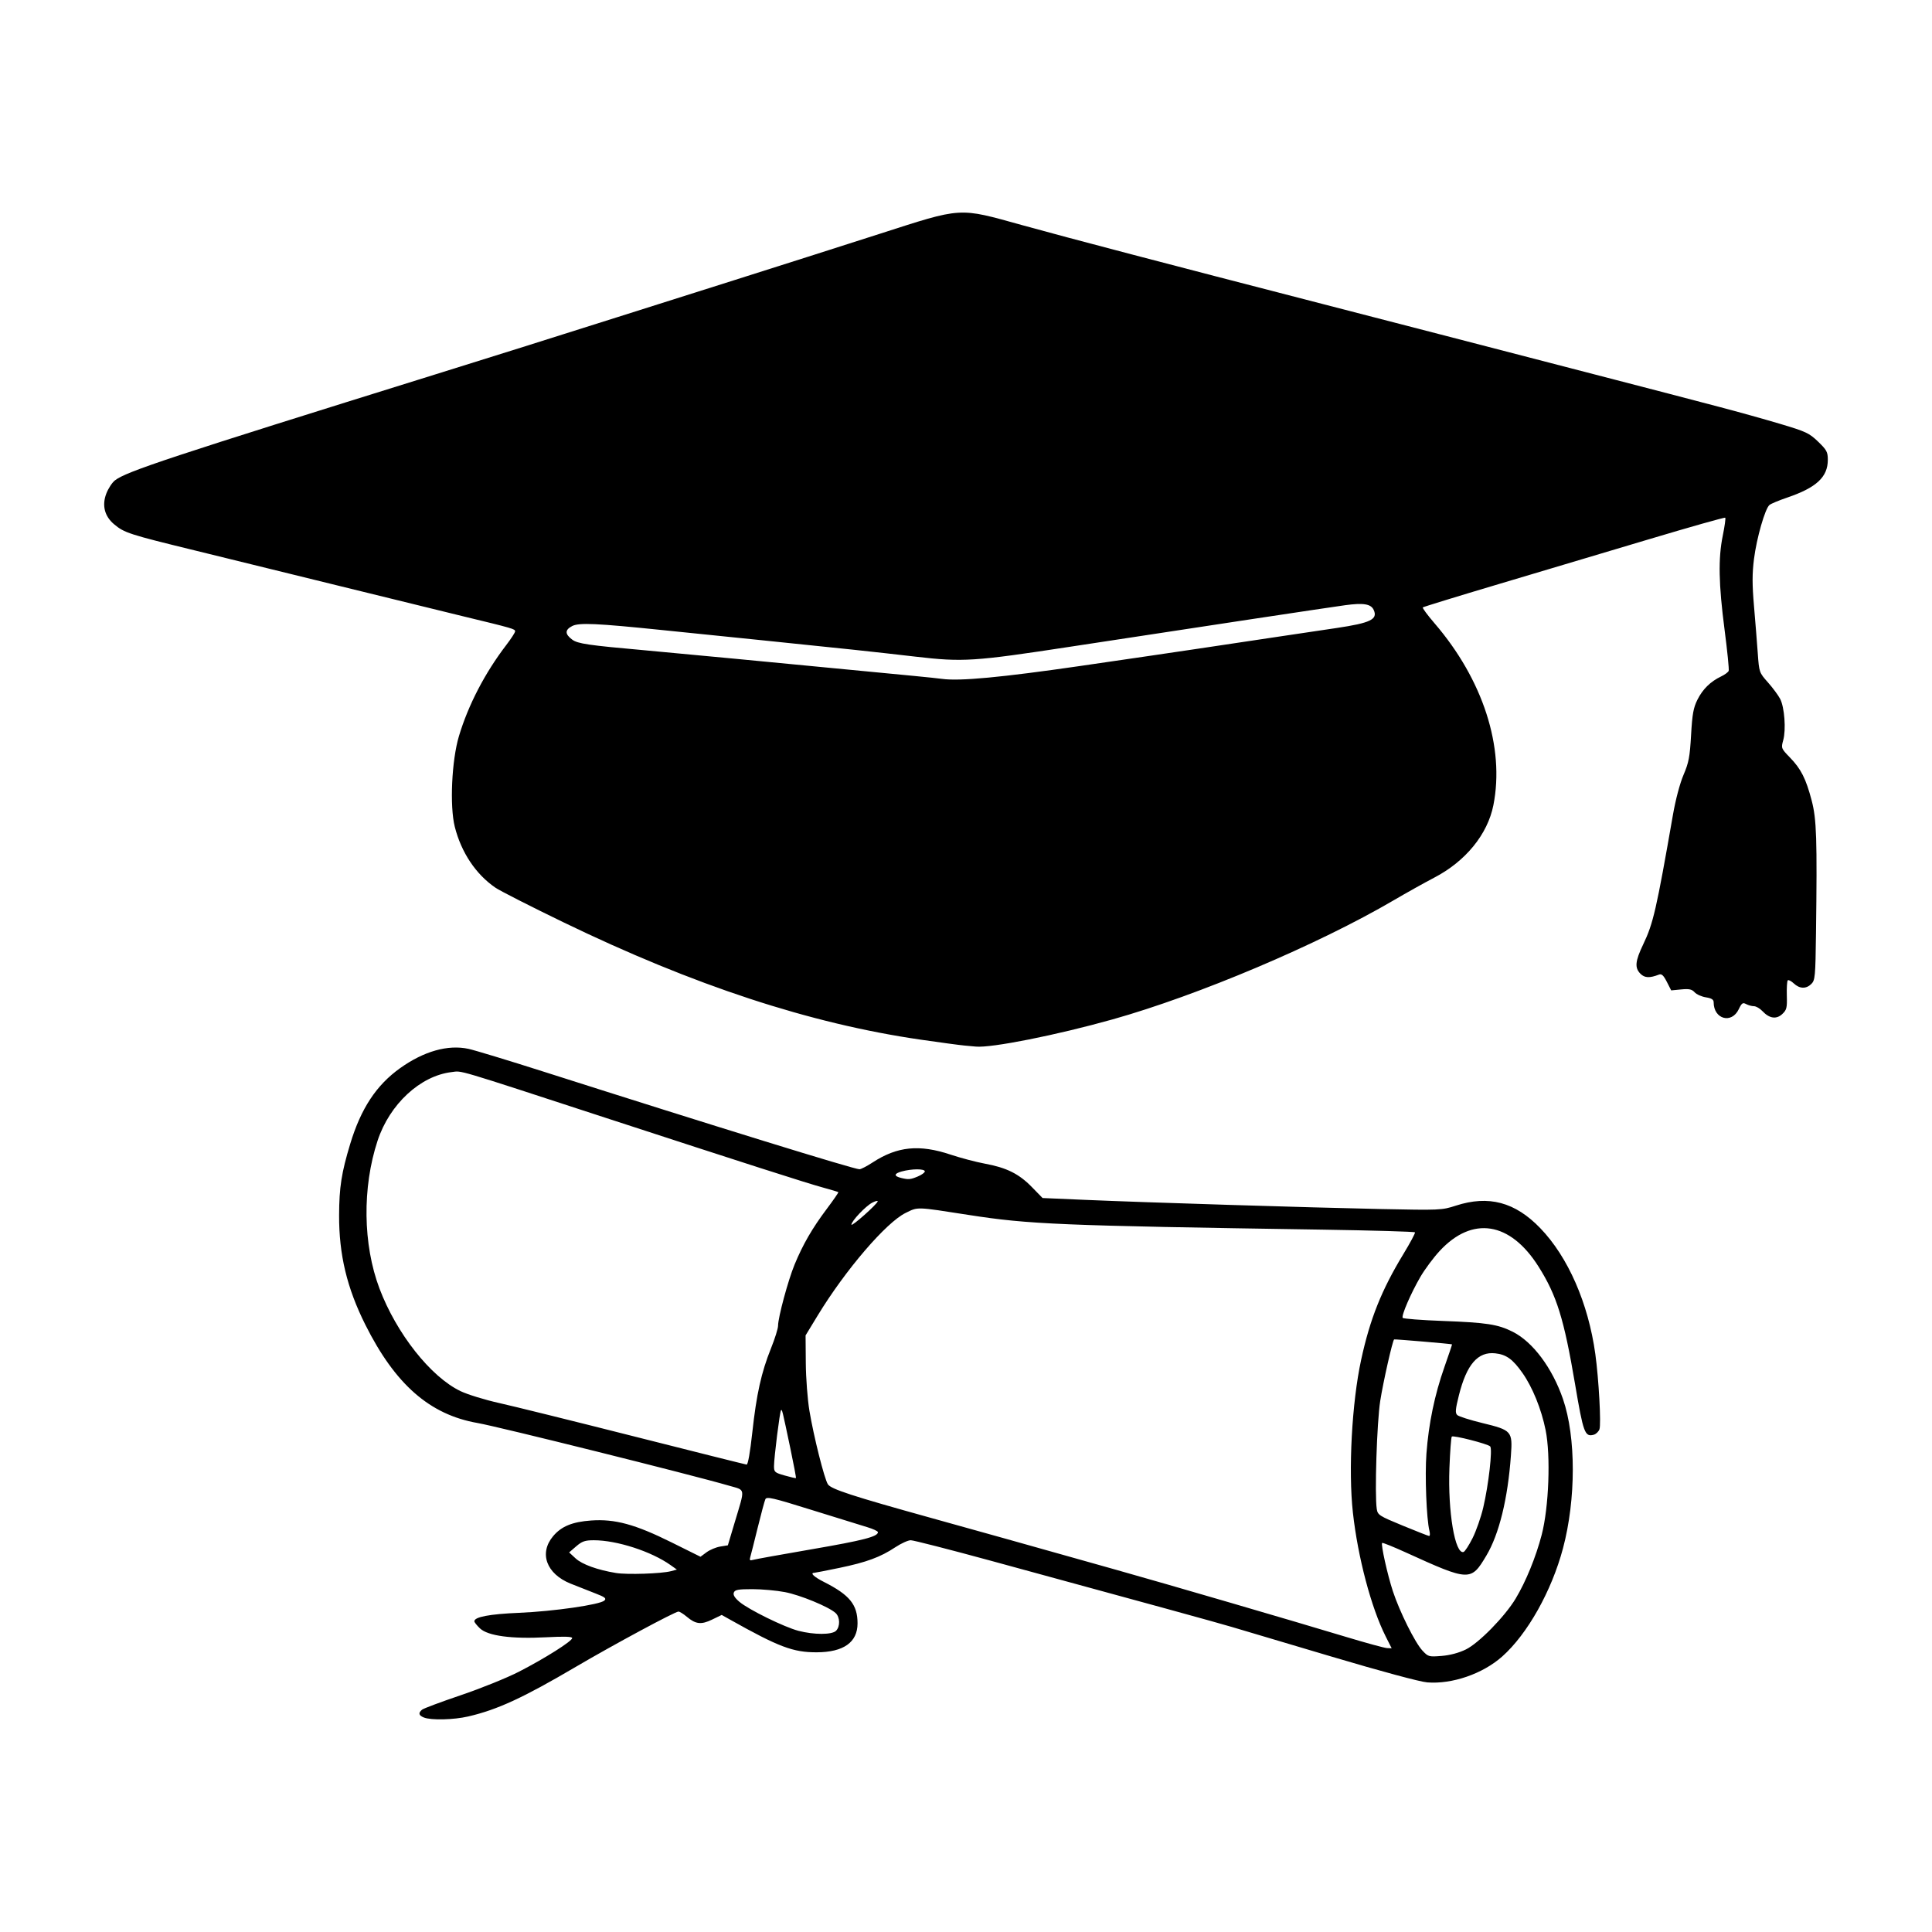 <?xml version="1.0" encoding="UTF-8" standalone="no"?>
<!-- Created with Inkscape (http://www.inkscape.org/) -->

<svg
   xmlns:dc="http://purl.org/dc/elements/1.1/"
   xmlns:cc="http://creativecommons.org/ns#"
   xmlns:rdf="http://www.w3.org/1999/02/22-rdf-syntax-ns#"
   xmlns:svg="http://www.w3.org/2000/svg"
   xmlns="http://www.w3.org/2000/svg"
   xmlns:sodipodi="http://sodipodi.sourceforge.net/DTD/sodipodi-0.dtd"
   xmlns:inkscape="http://www.inkscape.org/namespaces/inkscape"
   width="1000"
   height="1000"
   viewBox="0 0 264.583 264.583"
   version="1.1"
   id="svg8"
   inkscape:export-filename="D:\WEBSITE\FILE\EDUCATION\253-Free Graduation Hat SVG\253-Free Graduation Hat SVG.png"
   inkscape:export-xdpi="96"
   inkscape:export-ydpi="96"
   inkscape:version="0.92.0 r15299"
   sodipodi:docname="253-Free Graduation Hat SVG.svg">
  <defs
     id="defs2" />
  <sodipodi:namedview
     id="base"
     pagecolor="#ffffff"
     bordercolor="#666666"
     borderopacity="1.0"
     inkscape:pageopacity="0.0"
     inkscape:pageshadow="2"
     inkscape:zoom="0.35"
     inkscape:cx="350"
     inkscape:cy="560"
     inkscape:document-units="mm"
     inkscape:current-layer="layer1"
     showgrid="false"
     units="px"
     inkscape:window-width="1366"
     inkscape:window-height="706"
     inkscape:window-x="-8"
     inkscape:window-y="-8"
     inkscape:window-maximized="1" />
  <g
     inkscape:label="Layer 1"
     inkscape:groupmode="layer"
     id="layer1"
     transform="translate(0,-32.417)">
    <path
       style="fill:#000000;stroke-width:0.279"
       d="m 58.052,267.627 c -0.717,-0.288 -0.795,-0.622 -0.25,-1.074 0.208,-0.173 2.608,-1.069 5.333,-1.992 2.725,-0.923 6.292,-2.365 7.927,-3.204 3.537,-1.816 7.298,-4.191 7.298,-4.609 0,-0.207 -1.104,-0.241 -3.581,-0.11 -4.717,0.249 -7.964,-0.189 -9.051,-1.219 -0.422,-0.401 -0.768,-0.837 -0.768,-0.97 0,-0.596 2.082,-0.99 6.141,-1.161 4.722,-0.199 11.089,-1.118 11.674,-1.685 0.302,-0.292 0.075,-0.47 -1.256,-0.98 -0.894,-0.343 -2.416,-0.943 -3.384,-1.334 -3.312,-1.339 -4.348,-4.165 -2.382,-6.502 1.13,-1.342 2.63,-1.959 5.209,-2.141 3.259,-0.23 6.013,0.52 10.998,2.994 l 3.971,1.971 0.83,-0.614 c 0.456,-0.337 1.3,-0.69 1.874,-0.783 l 1.044,-0.17 0.917,-3.069 c 1.478,-4.943 1.559,-4.421 -0.8,-5.109 -5.078,-1.479 -31.537,-8.073 -34.393,-8.571 -6.549,-1.142 -11.274,-5.278 -15.364,-13.448 -2.529,-5.052 -3.62,-9.604 -3.599,-15.022 0.014,-3.818 0.326,-5.809 1.527,-9.77 1.468,-4.839 3.573,-8.033 6.823,-10.353 3.256,-2.324 6.54,-3.252 9.365,-2.648 0.826,0.177 5.459,1.583 10.296,3.126 23.3,7.431 42.5,13.364 43.251,13.364 0.208,0 1.019,-0.419 1.803,-0.931 3.367,-2.2 6.392,-2.505 10.668,-1.076 1.365,0.456 3.486,1.015 4.714,1.243 2.974,0.551 4.652,1.386 6.422,3.199 l 1.469,1.505 5.825,0.252 c 8.349,0.361 30.635,1.052 40.439,1.255 8.189,0.169 8.418,0.159 10.328,-0.461 4.497,-1.46 8.116,-0.497 11.562,3.075 3.813,3.952 6.579,10.273 7.544,17.237 0.476,3.433 0.816,9.655 0.565,10.317 -0.125,0.329 -0.482,0.665 -0.794,0.746 -1.206,0.315 -1.413,-0.246 -2.542,-6.917 -1.52,-8.977 -2.51,-12.162 -5.006,-16.114 -3.887,-6.154 -9.066,-6.972 -13.541,-2.138 -0.847,0.915 -2.032,2.508 -2.634,3.541 -1.297,2.225 -2.626,5.299 -2.429,5.617 0.077,0.124 2.562,0.316 5.522,0.426 5.978,0.223 7.529,0.463 9.557,1.485 2.748,1.385 5.407,4.947 6.876,9.212 1.79,5.197 1.789,13.731 -0.003,20.449 -1.56,5.851 -4.866,11.734 -8.32,14.805 -2.666,2.37 -6.851,3.816 -10.265,3.547 -0.993,-0.078 -6.331,-1.517 -13.12,-3.536 -6.295,-1.872 -12.45,-3.702 -13.678,-4.066 -2.149,-0.637 -10.918,-3.046 -32.939,-9.05 -5.681,-1.549 -10.629,-2.816 -10.997,-2.816 -0.368,9e-5 -1.323,0.435 -2.123,0.965 -2.034,1.35 -3.959,2.059 -7.676,2.827 -1.766,0.365 -3.304,0.666 -3.42,0.669 -0.613,0.017 -0.031,0.563 1.339,1.256 3.513,1.778 4.592,3.108 4.592,5.663 0,2.601 -1.915,3.956 -5.602,3.967 -3.228,0.009 -5.174,-0.725 -11.864,-4.479 l -1.136,-0.638 -1.313,0.636 c -1.501,0.727 -2.246,0.641 -3.481,-0.398 -0.456,-0.384 -0.964,-0.698 -1.129,-0.698 -0.473,0 -8.923,4.55 -14.079,7.58 -7.218,4.242 -10.71,5.853 -14.712,6.784 -1.996,0.465 -5.09,0.538 -6.071,0.143 z M 200.757,258.301 c 1.766,-0.864 5.33,-4.505 6.801,-6.949 1.406,-2.335 2.781,-5.702 3.575,-8.753 0.981,-3.769 1.244,-10.831 0.535,-14.336 -0.582,-2.878 -1.792,-5.863 -3.171,-7.823 -1.324,-1.882 -2.21,-2.523 -3.721,-2.688 -2.381,-0.261 -3.92,1.511 -4.979,5.734 -0.487,1.94 -0.528,2.432 -0.231,2.717 0.2,0.192 1.745,0.684 3.434,1.094 4.039,0.981 4.157,1.114 3.916,4.46 -0.426,5.917 -1.613,10.754 -3.357,13.687 -2.116,3.557 -2.305,3.551 -10.989,-0.401 -1.744,-0.794 -3.225,-1.39 -3.29,-1.325 -0.195,0.195 0.733,4.371 1.47,6.612 0.921,2.802 3.034,7.045 4.047,8.13 0.793,0.849 0.88,0.873 2.628,0.733 1.15,-0.092 2.363,-0.416 3.331,-0.89 z m -11,-1.798 c -1.971,-3.905 -3.802,-10.822 -4.479,-16.921 -0.643,-5.796 -0.144,-15.071 1.126,-20.934 1.217,-5.617 2.796,-9.569 5.795,-14.507 0.929,-1.529 1.64,-2.86 1.579,-2.957 -0.06,-0.097 -5.735,-0.263 -12.612,-0.369 -36.149,-0.554 -40.213,-0.723 -48.512,-2.015 -7.293,-1.135 -6.9,-1.123 -8.632,-0.275 -2.666,1.304 -8.248,7.814 -12.031,14.03 l -1.669,2.742 0.03,3.768 c 0.016,2.079 0.239,5.02 0.497,6.56 0.596,3.555 2.045,9.318 2.53,10.064 0.431,0.662 3.332,1.608 14.11,4.6 7.001,1.943 12.407,3.458 25.402,7.119 7.429,2.092 23.883,6.896 31.404,9.167 2.764,0.835 5.309,1.53 5.657,1.544 l 0.632,0.026 -0.829,-1.642 z m -75.267,-0.751 c 0.589,-0.589 0.556,-1.881 -0.063,-2.441 -0.942,-0.853 -4.836,-2.457 -6.939,-2.86 -1.155,-0.221 -3.16,-0.402 -4.457,-0.402 -1.946,0 -2.388,0.081 -2.536,0.467 -0.123,0.321 0.119,0.719 0.776,1.274 1.264,1.066 6.141,3.461 8.074,3.964 2.131,0.555 4.588,0.554 5.144,-0.002 z m -22.598,-8.169 0.805,-0.215 -0.866,-0.616 c -2.626,-1.87 -7.353,-3.401 -10.5,-3.401 -1.216,0 -1.618,0.138 -2.424,0.833 l -0.966,0.833 0.881,0.815 c 0.893,0.826 2.999,1.587 5.539,2.003 1.527,0.25 6.248,0.093 7.53,-0.25 z m 19.268,-2.996 c 7.069,-1.218 9.072,-1.735 9.072,-2.341 0,-0.139 -0.659,-0.448 -1.466,-0.688 -0.806,-0.24 -4.229,-1.3 -7.607,-2.355 -5.364,-1.677 -6.167,-1.862 -6.345,-1.468 -0.112,0.248 -0.589,2.021 -1.06,3.941 -0.471,1.919 -0.926,3.722 -1.011,4.005 -0.12,0.402 -0.04,0.482 0.362,0.36 0.284,-0.086 3.908,-0.74 8.053,-1.454 z m 90.505,-1.528 c 0.494,-0.983 1.151,-2.863 1.46,-4.178 0.738,-3.142 1.294,-8.041 0.951,-8.383 -0.353,-0.353 -5.048,-1.553 -5.257,-1.344 -0.091,0.091 -0.237,2.035 -0.324,4.32 -0.228,5.96 0.768,11.858 1.939,11.48 0.183,-0.059 0.737,-0.912 1.231,-1.894 z m -5.908,-1.002 c -0.403,-1.604 -0.635,-7.573 -0.411,-10.568 0.308,-4.13 1.125,-8.062 2.465,-11.866 0.595,-1.689 1.064,-3.083 1.042,-3.099 -0.1,-0.07 -7.865,-0.731 -7.932,-0.675 -0.223,0.187 -1.495,5.817 -1.903,8.427 -0.459,2.93 -0.776,12.819 -0.474,14.786 0.127,0.828 0.32,0.952 3.527,2.274 1.866,0.769 3.5,1.411 3.632,1.428 0.132,0.016 0.157,-0.302 0.055,-0.706 z m -87.522,-11.298 c -1.109,-5.279 -1.129,-5.361 -1.278,-5.212 -0.163,0.163 -0.956,6.49 -0.959,7.649 -0.002,0.813 0.096,0.899 1.463,1.287 0.806,0.229 1.5,0.388 1.542,0.355 0.042,-0.034 -0.304,-1.869 -0.768,-4.079 z m -5.209,-2.166 c 0.567,-5.23 1.234,-8.231 2.558,-11.522 0.534,-1.326 0.97,-2.721 0.97,-3.099 0,-1.134 1.373,-6.22 2.258,-8.367 1.136,-2.755 2.423,-4.983 4.4,-7.614 0.921,-1.227 1.64,-2.266 1.596,-2.31 -0.043,-0.043 -1.008,-0.333 -2.143,-0.643 -2.237,-0.611 -10.985,-3.418 -29.56,-9.484 -21.238,-6.936 -19.751,-6.494 -21.258,-6.316 -4.293,0.508 -8.49,4.397 -10.137,9.392 -2.114,6.412 -2.015,14.227 0.257,20.245 2.327,6.163 7.017,12.101 11.103,14.057 0.963,0.461 3.321,1.188 5.24,1.615 1.919,0.427 10.273,2.494 18.563,4.593 8.291,2.099 15.208,3.831 15.373,3.849 0.184,0.02 0.484,-1.676 0.779,-4.395 z m 17.173,-31.659 c 0.018,-0.119 -0.322,-0.033 -0.756,0.191 -0.901,0.466 -2.84,2.517 -2.84,3.003 0,0.335 3.538,-2.808 3.596,-3.195 z m 5.485,-3.398 c 0.532,-0.222 0.968,-0.536 0.968,-0.698 0,-0.38 -1.791,-0.374 -3.174,0.01 -1.078,0.299 -1.092,0.64 -0.036,0.894 0.973,0.234 1.251,0.209 2.242,-0.205 z m 6.411,-17.932 c -0.614,-0.054 -3.315,-0.417 -6.002,-0.807 -15.177,-2.201 -31.077,-7.426 -48.99,-16.102 -4.452,-2.156 -8.613,-4.273 -9.245,-4.704 -2.683,-1.827 -4.683,-4.819 -5.575,-8.338 -0.715,-2.822 -0.429,-9.097 0.567,-12.426 1.276,-4.262 3.561,-8.66 6.48,-12.472 0.667,-0.871 1.213,-1.714 1.213,-1.873 0,-0.331 -0.251,-0.404 -7.258,-2.098 -2.84,-0.687 -10.315,-2.52 -16.609,-4.074 -6.295,-1.554 -15.276,-3.76 -19.959,-4.904 -9.045,-2.208 -9.699,-2.42 -11.099,-3.598 -1.3,-1.093 -1.677,-2.581 -1.063,-4.188 0.265,-0.694 0.796,-1.509 1.179,-1.811 1.546,-1.216 7.54,-3.199 43.922,-14.53 8.287,-2.581 15.305,-4.787 24.844,-7.812 2.84,-0.9 10,-3.167 15.911,-5.036 5.911,-1.869 14.893,-4.731 19.959,-6.36 11.556,-3.714 10.79,-3.667 19.68,-1.202 6.319,1.753 19.602,5.238 41.035,10.768 6.372,1.644 13.657,3.527 16.191,4.186 9.374,2.436 19.255,4.998 23.867,6.188 2.61,0.673 5.939,1.538 7.397,1.921 1.459,0.383 4.599,1.205 6.979,1.828 2.38,0.622 6.084,1.655 8.231,2.295 3.591,1.071 4.011,1.267 5.234,2.446 1.184,1.141 1.33,1.414 1.33,2.487 0,2.363 -1.56,3.81 -5.579,5.177 -1.117,0.38 -2.202,0.833 -2.411,1.007 -0.603,0.5 -1.758,4.527 -2.119,7.389 -0.255,2.018 -0.255,3.498 0,6.463 0.182,2.115 0.415,5.025 0.517,6.467 0.184,2.595 0.198,2.635 1.393,3.981 0.664,0.748 1.417,1.766 1.674,2.262 0.592,1.146 0.819,4.199 0.419,5.647 -0.302,1.093 -0.286,1.133 0.916,2.373 1.521,1.569 2.191,2.894 2.979,5.891 0.674,2.563 0.76,5.219 0.591,18.203 -0.076,5.879 -0.124,6.405 -0.628,6.909 -0.714,0.714 -1.61,0.691 -2.41,-0.061 -0.355,-0.333 -0.727,-0.524 -0.828,-0.423 -0.101,0.101 -0.158,1.037 -0.128,2.08 0.049,1.684 -0.021,1.969 -0.619,2.531 -0.809,0.76 -1.768,0.621 -2.723,-0.396 -0.348,-0.371 -0.871,-0.674 -1.161,-0.674 -0.29,0 -0.771,-0.13 -1.068,-0.289 -0.463,-0.248 -0.607,-0.148 -1.015,0.707 -0.976,2.046 -3.434,1.363 -3.434,-0.953 0,-0.375 -0.283,-0.555 -1.069,-0.681 -0.588,-0.094 -1.282,-0.405 -1.541,-0.692 -0.376,-0.416 -0.748,-0.494 -1.839,-0.39 l -1.367,0.131 -0.598,-1.173 c -0.451,-0.884 -0.714,-1.128 -1.069,-0.991 -1.284,0.497 -1.96,0.468 -2.536,-0.107 -0.819,-0.819 -0.737,-1.714 0.37,-4.029 1.38,-2.884 1.792,-4.681 4.079,-17.774 0.359,-2.058 0.952,-4.291 1.445,-5.443 0.716,-1.674 0.864,-2.454 1.033,-5.449 0.163,-2.879 0.317,-3.732 0.872,-4.844 0.72,-1.442 1.789,-2.49 3.248,-3.186 0.497,-0.237 0.96,-0.58 1.03,-0.762 0.07,-0.182 -0.182,-2.705 -0.56,-5.607 -0.819,-6.29 -0.886,-9.787 -0.248,-12.917 0.26,-1.273 0.412,-2.375 0.339,-2.449 -0.073,-0.073 -4.763,1.251 -10.421,2.943 -5.658,1.692 -14.916,4.454 -20.572,6.138 -5.656,1.684 -10.349,3.126 -10.427,3.204 -0.078,0.078 0.645,1.056 1.606,2.174 6.632,7.706 9.633,16.984 8.059,24.915 -0.791,3.986 -3.807,7.683 -8.086,9.911 -1.299,0.677 -3.828,2.088 -5.618,3.137 -10.308,6.036 -26.703,12.981 -38.426,16.277 -7.677,2.158 -16.641,3.941 -18.754,3.729 -0.23,-0.023 -0.921,-0.086 -1.535,-0.14 z m 15.911,-51.994 c 6.448,-0.934 13.797,-2.012 16.33,-2.394 2.533,-0.383 7.181,-1.079 10.328,-1.547 3.147,-0.468 6.916,-1.029 8.374,-1.247 4.659,-0.694 5.674,-1.188 5.088,-2.476 -0.374,-0.821 -1.393,-0.99 -3.899,-0.65 -2.172,0.295 -20.153,3.011 -37.617,5.682 -13.258,2.027 -14.728,2.122 -21.215,1.367 -5.641,-0.656 -10.167,-1.14 -21.057,-2.248 -5.307,-0.54 -11.408,-1.163 -13.557,-1.385 -9.087,-0.936 -11.486,-1.044 -12.425,-0.559 -1.011,0.523 -1.009,1.101 0.006,1.858 0.754,0.562 2.182,0.771 10.046,1.471 3.777,0.336 16.761,1.572 36.847,3.509 1.612,0.155 3.308,0.334 3.768,0.398 2.411,0.331 8.099,-0.201 18.982,-1.778 z"
       id="path4496"
       inkscape:connector-curvature="0" />
  </g>
</svg>
